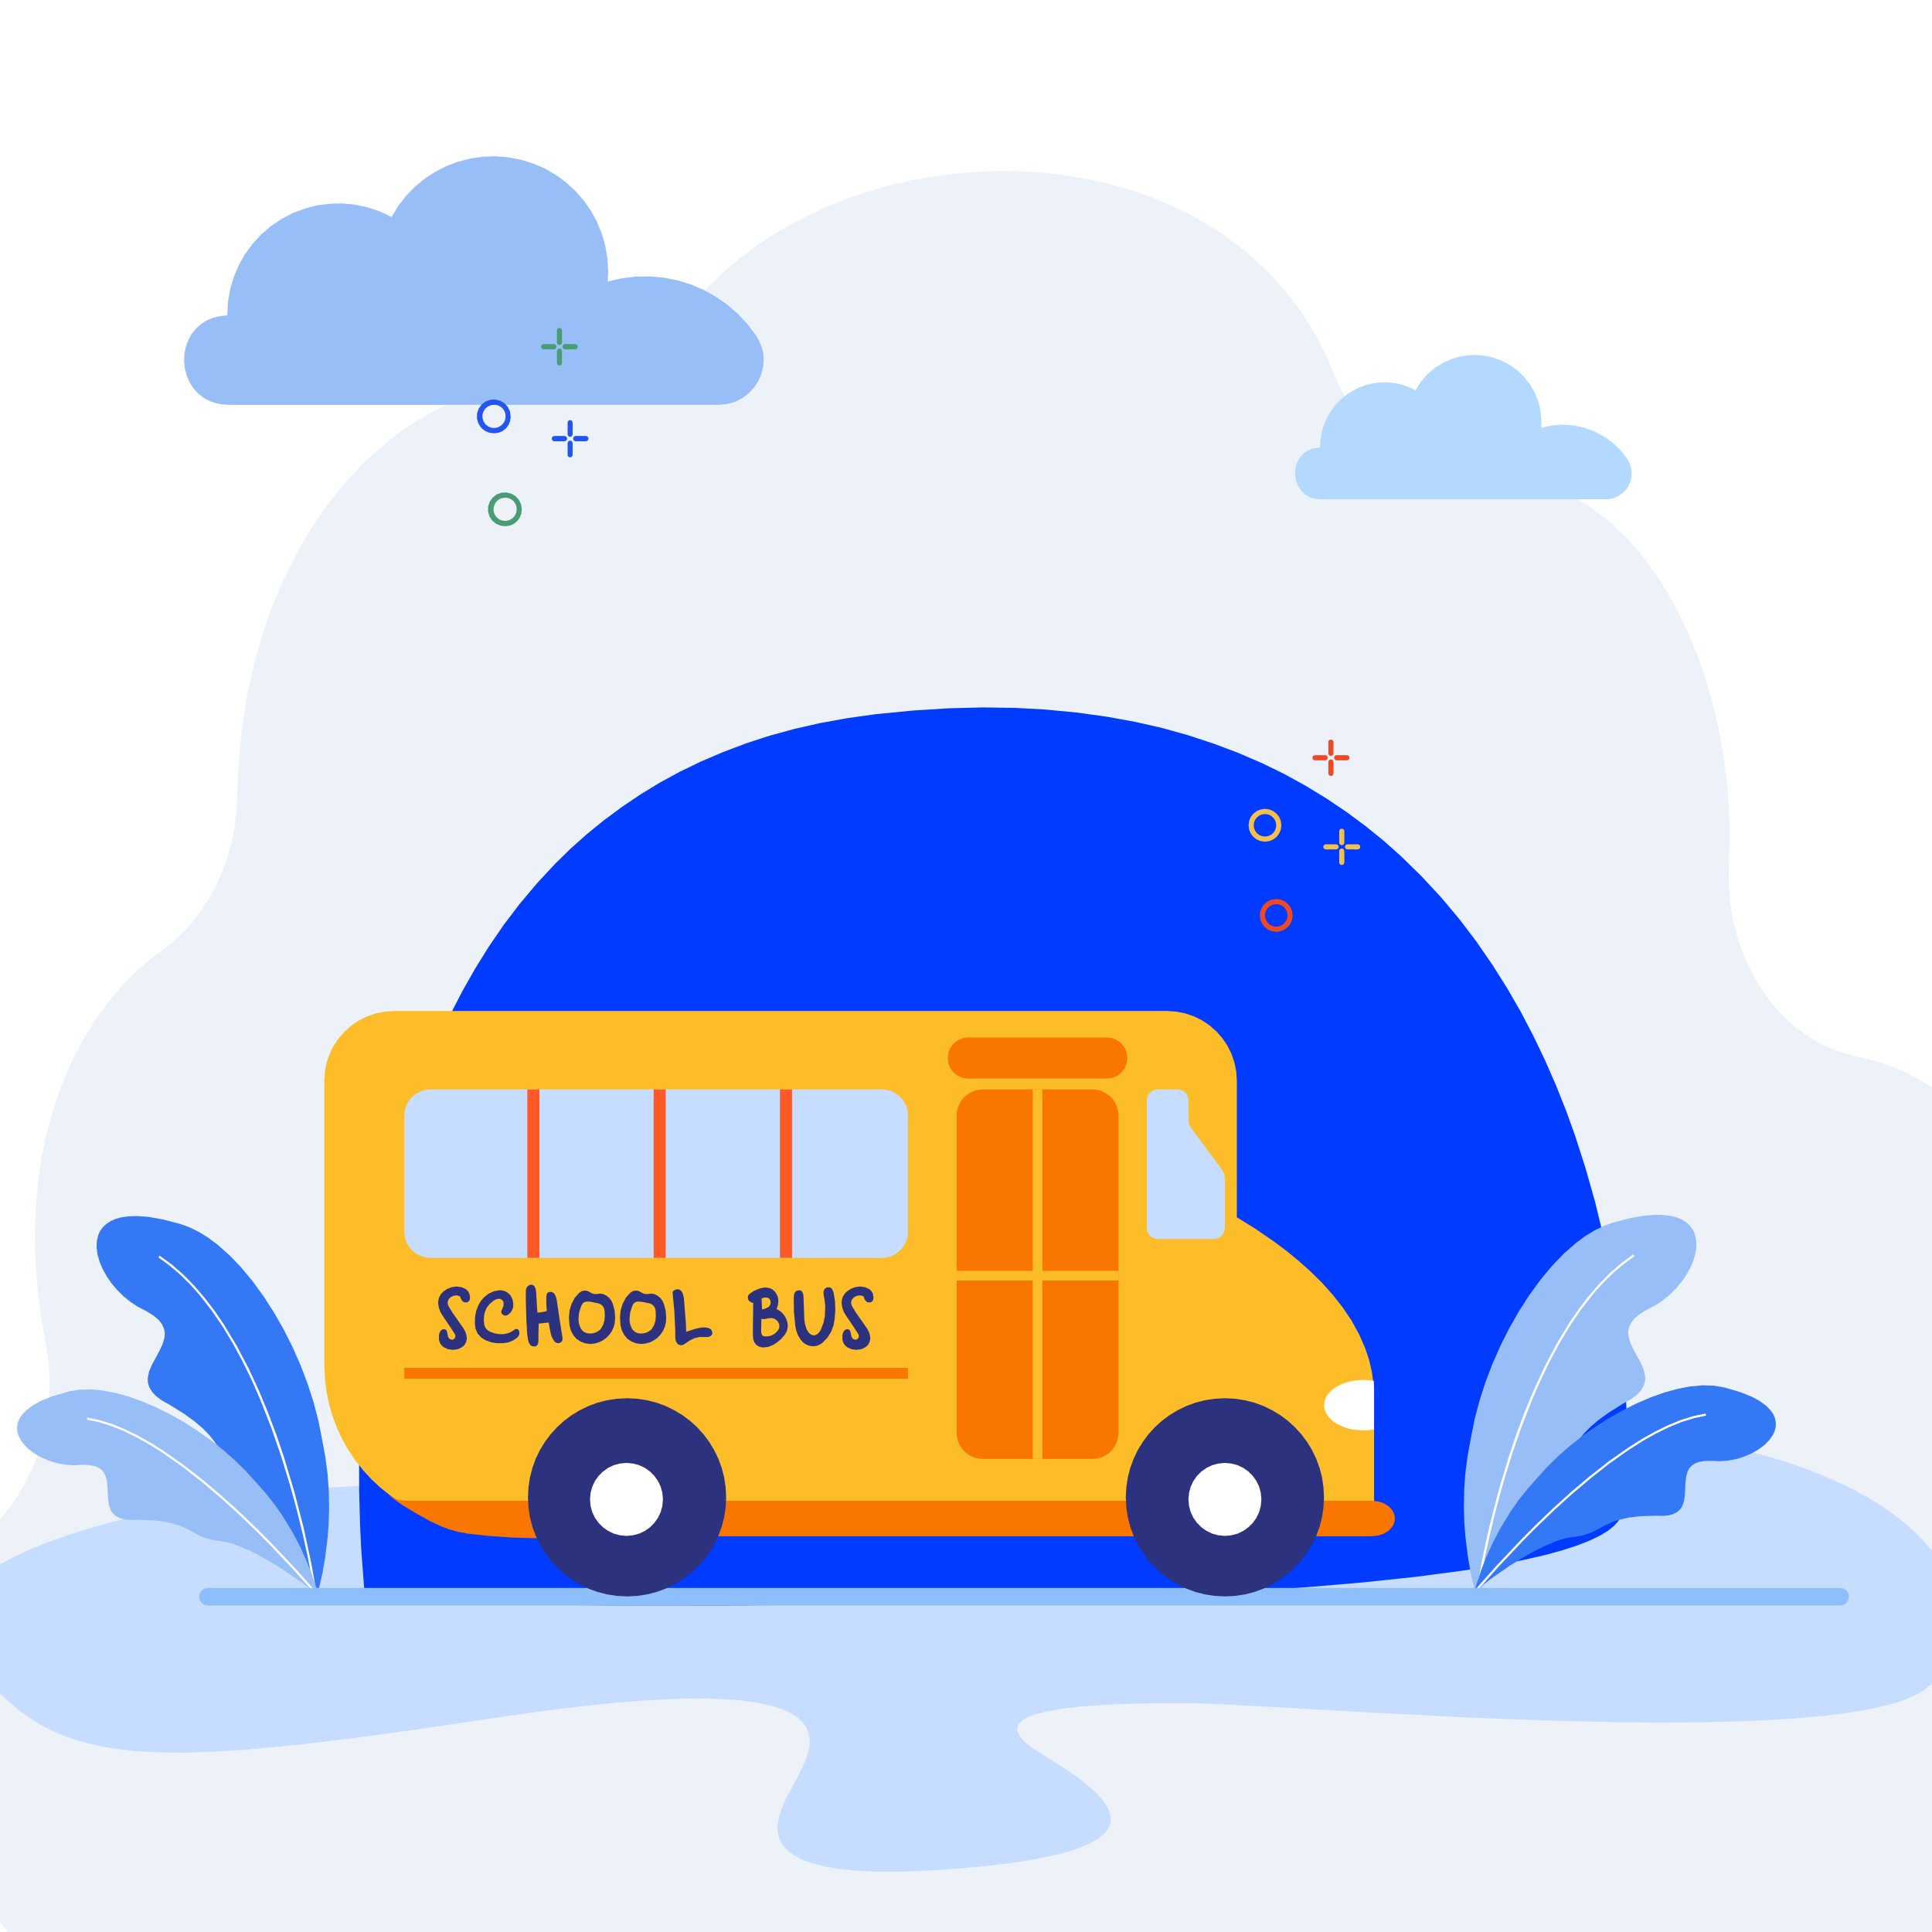 <?xml version="1.0" standalone="no"?><!DOCTYPE svg PUBLIC "-//W3C//DTD SVG 1.1//EN" "http://www.w3.org/Graphics/SVG/1.1/DTD/svg11.dtd"><svg height="800" node-id="1" sillyvg="true" template-height="800" template-width="800" version="1.1" viewBox="0 0 800 800" width="800" xmlns="http://www.w3.org/2000/svg" xmlns:xlink="http://www.w3.org/1999/xlink"><defs node-id="130"></defs><g node-id="132"><g node-id="133"><path d="M 0.00 0.00 L 800.00 0.00 L 800.00 800.00 L 0.00 800.00 Z" fill="#ffffff" fill-rule="nonzero" group-id="1,2" id="bg-white" node-id="9" stroke="none" target-height="800" target-width="800" target-x="0" target-y="0"></path><path d="M -0.00 795.76 L 3.63 800.37 L 800.00 800.37 L 800.00 450.20 L 795.22 447.25 L 790.29 444.64 L 785.19 442.35 L 779.95 440.41 L 774.60 438.82 L 769.13 437.57 L 764.31 436.36 L 759.68 434.77 L 755.22 432.81 L 750.92 430.46 L 746.83 427.78 L 742.94 424.78 L 739.25 421.47 L 735.75 417.82 L 731.52 412.59 L 727.73 406.91 L 724.36 400.74 L 721.55 394.29 L 719.26 387.49 L 717.50 380.31 L 716.58 374.85 L 716.01 369.26 L 715.78 363.52 L 715.92 357.63 L 716.23 346.26 L 715.94 334.90 L 715.05 323.53 L 713.56 312.22 L 711.53 301.16 L 708.94 290.33 L 705.77 279.65 L 702.12 269.47 L 697.99 259.75 L 694.49 252.60 L 690.75 245.85 L 686.79 239.50 L 682.60 233.51 L 678.03 227.73 L 673.27 222.47 L 668.32 217.68 L 663.17 213.36 L 657.68 209.43 L 652.01 206.07 L 646.16 203.27 L 640.10 201.01 L 635.14 199.63 L 630.04 198.65 L 624.80 198.09 L 619.39 197.93 L 613.79 198.20 L 608.89 198.41 L 604.10 198.16 L 599.40 197.48 L 594.76 196.36 L 590.25 194.83 L 585.86 192.92 L 581.61 190.61 L 577.46 187.90 L 573.56 184.88 L 569.85 181.52 L 566.31 177.81 L 562.96 173.72 L 559.93 169.43 L 557.15 164.85 L 554.62 159.96 L 552.34 154.72 L 549.21 147.46 L 545.77 140.60 L 542.03 134.13 L 538.00 128.03 L 533.66 122.29 L 527.73 115.42 L 521.43 109.10 L 514.76 103.28 L 507.69 97.96 L 500.28 93.13 L 492.59 88.77 L 484.62 84.90 L 476.34 81.49 L 467.89 78.58 L 459.27 76.13 L 450.48 74.15 L 441.49 72.62 L 432.45 71.56 L 423.37 70.95 L 414.24 70.79 L 405.04 71.09 L 395.87 71.82 L 386.80 73.00 L 377.80 74.60 L 368.88 76.64 L 360.06 79.12 L 351.47 82.01 L 343.09 85.31 L 334.91 89.02 L 326.92 93.18 L 319.29 97.72 L 311.99 102.65 L 305.01 107.97 L 298.36 113.73 L 292.16 119.85 L 286.41 126.35 L 281.07 133.24 L 277.76 137.49 L 274.26 141.34 L 270.57 144.79 L 266.69 147.89 L 262.54 150.67 L 258.28 153.04 L 253.90 155.01 L 249.40 156.60 L 244.76 157.78 L 240.08 158.54 L 235.34 158.88 L 230.52 158.80 L 223.93 158.62 L 217.39 158.92 L 210.90 159.68 L 204.43 160.92 L 197.97 162.64 L 191.68 164.78 L 185.48 167.34 L 179.36 170.35 L 173.31 173.81 L 167.31 177.74 L 161.63 181.96 L 156.10 186.58 L 150.69 191.62 L 145.42 197.10 L 140.27 203.04 L 134.37 210.71 L 128.79 218.98 L 123.53 227.90 L 118.60 237.49 L 115.11 245.23 L 111.90 253.34 L 108.98 261.83 L 106.35 270.71 L 104.01 280.01 L 102.12 289.20 L 100.59 298.74 L 99.43 308.63 L 98.64 318.89 L 98.25 329.55 L 97.90 336.26 L 97.09 342.75 L 95.82 349.04 L 94.11 355.15 L 91.94 361.15 L 89.39 366.82 L 86.46 372.19 L 83.14 377.28 L 79.42 382.10 L 75.38 386.50 L 71.03 390.50 L 66.35 394.12 L 61.65 397.65 L 56.94 401.73 L 52.21 406.39 L 47.46 411.68 L 43.13 417.13 L 38.94 423.13 L 34.90 429.72 L 31.01 436.94 L 27.61 444.23 L 24.51 452.08 L 21.72 460.52 L 19.26 469.60 L 17.35 478.62 L 15.89 488.23 L 14.92 498.45 L 14.46 509.34 L 14.50 517.83 L 14.95 526.70 L 15.80 535.98 L 17.10 545.69 L 18.86 555.86 L 19.91 562.66 L 20.45 569.38 L 20.49 576.03 L 20.02 582.63 L 19.06 589.21 L 17.65 595.57 L 15.79 601.75 L 13.48 607.74 L 10.70 613.56 L 7.54 619.05 L 3.97 624.22 L -0.01 629.09 L -0.00 795.76 Z" fill="#edf2f9" fill-rule="nonzero" group-id="1,2" id="Path_1114" node-id="10" stroke="none" target-height="729.576" target-width="800.004" target-x="-0.007" target-y="70.794"></path><path d="M 800.00 642.18 L 796.79 638.36 L 792.99 634.47 L 788.54 630.52 L 783.37 626.50 L 778.15 622.92 L 772.19 619.35 L 765.43 615.78 L 757.79 612.22 L 750.27 609.14 L 741.87 606.14 L 732.52 603.23 L 722.14 600.43 L 712.03 598.09 L 700.90 595.92 L 688.68 593.95 L 675.30 592.19 L 662.29 590.85 L 648.15 589.78 L 632.79 589.01 L 616.14 588.56 L 599.96 588.49 L 582.51 588.79 L 563.73 589.49 L 543.55 590.62 L 395.29 600.23 L 276.01 607.68 L 188.00 612.98 L 133.52 616.15 L 114.85 617.21 L 110.42 617.77 L 98.51 619.50 L 81.22 622.45 L 71.37 624.38 L 60.64 626.70 L 49.79 629.32 L 38.85 632.30 L 28.07 635.65 L 17.94 639.31 L 11.35 642.05 L 5.38 644.88 L -0.00 647.81 L -0.00 701.24 L 4.06 705.06 L 8.27 708.52 L 12.64 711.63 L 17.18 714.39 L 21.88 716.80 L 26.95 718.94 L 32.43 720.80 L 38.33 722.37 L 44.18 723.56 L 50.64 724.51 L 57.77 725.21 L 65.62 725.62 L 75.91 725.72 L 87.72 725.39 L 101.19 724.55 L 122.03 722.62 L 147.20 719.61 L 173.95 715.93 L 205.82 711.21 L 224.68 708.51 L 240.92 706.50 L 254.80 705.08 L 268.70 704.00 L 280.34 703.44 L 289.96 703.30 L 299.61 703.57 L 307.34 704.16 L 313.44 705.02 L 319.49 706.33 L 324.05 707.79 L 327.39 709.33 L 330.46 711.35 L 332.57 713.36 L 333.94 715.38 L 334.84 717.66 L 335.27 719.95 L 335.24 722.29 L 334.59 725.78 L 333.43 729.17 L 330.65 735.15 L 327.44 741.12 L 325.65 744.50 L 324.00 748.10 L 322.71 751.80 L 322.01 755.44 L 321.95 757.86 L 322.33 760.18 L 323.15 762.46 L 324.42 764.50 L 326.35 766.51 L 329.10 768.50 L 332.13 770.05 L 336.20 771.53 L 341.54 772.89 L 346.95 773.81 L 353.74 774.52 L 362.14 774.96 L 370.54 775.03 L 380.61 774.75 L 392.59 774.06 L 406.25 772.88 L 417.48 771.58 L 426.57 770.21 L 435.62 768.43 L 442.56 766.63 L 447.75 764.86 L 451.66 763.13 L 454.56 761.46 L 456.66 759.86 L 458.10 758.32 L 459.24 756.47 L 459.85 754.65 L 459.98 752.81 L 459.63 750.89 L 458.60 748.42 L 456.89 745.76 L 454.35 742.86 L 451.53 740.22 L 448.18 737.46 L 444.24 734.56 L 438.08 730.45 L 431.30 726.28 L 426.84 723.34 L 424.01 720.99 L 422.38 719.11 L 421.50 717.48 L 421.19 716.11 L 421.33 714.90 L 421.92 713.77 L 423.21 712.48 L 425.26 711.21 L 428.33 709.98 L 433.33 708.65 L 439.98 707.50 L 447.09 706.68 L 455.26 706.06 L 463.69 705.64 L 472.58 705.38 L 490.33 705.22 L 497.17 705.35 L 507.86 705.80 L 534.52 707.25 L 567.99 709.15 L 605.95 711.07 L 625.81 711.90 L 646.06 712.58 L 666.29 713.06 L 686.01 713.26 L 705.43 713.15 L 723.47 712.68 L 740.92 711.76 L 756.13 710.41 L 766.02 709.14 L 774.48 707.66 L 781.64 706.02 L 787.12 704.40 L 791.52 702.68 L 795.00 700.91 L 797.71 699.10 L 800.00 697.11 L 800.00 642.18 Z" fill="#c6ddff" fill-rule="nonzero" group-id="1,2" id="Path_1115" node-id="11" stroke="none" target-height="186.546" target-width="800" target-x="-0.002" target-y="588.489"></path></g><path d="M 151.42 663.50 L 150.81 657.79 L 149.60 641.85 L 149.08 631.05 L 148.72 617.43 L 148.69 602.97 L 149.10 586.32 L 149.65 574.99 L 150.50 562.98 L 151.68 550.26 L 153.15 537.59 L 155.05 524.52 L 157.37 511.02 L 160.10 497.61 L 163.34 484.07 L 167.11 470.38 L 171.40 456.84 L 176.30 443.41 L 181.83 430.08 L 186.38 420.27 L 191.33 410.64 L 196.69 401.19 L 202.45 391.91 L 208.62 382.92 L 215.24 374.21 L 222.34 365.78 L 229.92 357.63 L 236.25 351.43 L 242.93 345.47 L 249.96 339.74 L 257.37 334.25 L 265.15 328.99 L 273.06 324.16 L 281.39 319.62 L 290.15 315.37 L 299.38 311.42 L 309.08 307.76 L 318.71 304.63 L 328.85 301.85 L 339.54 299.43 L 350.79 297.38 L 362.63 295.72 L 378.13 294.21 L 392.87 293.29 L 406.87 292.93 L 420.18 293.11 L 432.83 293.80 L 445.86 295.05 L 458.25 296.76 L 470.03 298.90 L 481.23 301.45 L 491.88 304.42 L 502.64 307.95 L 512.88 311.82 L 522.62 316.02 L 531.89 320.55 L 540.70 325.41 L 549.42 330.74 L 557.71 336.33 L 565.60 342.18 L 573.10 348.27 L 580.22 354.62 L 588.80 363.03 L 596.84 371.71 L 604.36 380.67 L 611.36 389.91 L 617.97 399.50 L 624.11 409.23 L 629.79 419.10 L 635.03 429.13 L 639.92 439.38 L 644.40 449.63 L 648.47 459.87 L 652.16 470.11 L 656.61 483.96 L 660.44 497.49 L 663.66 510.72 L 666.44 524.06 L 668.70 536.74 L 670.45 548.78 L 671.86 560.91 L 672.85 572.02 L 673.45 582.17 L 673.82 596.93 L 673.59 608.72 L 673.10 616.29 L 672.48 622.03 L 671.78 626.27 L 671.13 628.14 L 669.98 630.02 L 668.23 631.93 L 665.74 633.90 L 662.36 635.94 L 658.28 637.90 L 653.26 639.88 L 647.16 641.88 L 639.83 643.88 L 630.27 646.07 L 619.18 648.21 L 606.40 650.27 L 586.75 652.87 L 564.28 655.25 L 540.98 657.24 L 515.67 658.99 L 489.83 660.44 L 462.80 661.66 L 435.52 662.63 L 407.88 663.40 L 380.25 663.98 L 353.10 664.39 L 300.68 664.79 L 252.84 664.75 L 211.78 664.45 L 179.72 664.03 L 158.86 663.66 L 151.42 663.50 Z" fill="#013bff" fill-rule="nonzero" group-id="1" id="Path_1116" node-id="12" stroke="none" target-height="371.859" target-width="525.131" target-x="148.692" target-y="292.933"></path><path d="M 130.64 664.41 L 130.58 664.20 L 131.27 661.23 L 133.50 651.54 L 134.65 644.93 L 135.67 636.58 L 136.10 630.81 L 136.27 624.49 L 136.15 617.56 L 135.68 610.68 L 134.74 603.40 L 133.31 595.71 L 131.83 588.24 L 129.84 580.62 L 127.33 572.84 L 124.41 565.20 L 121.11 557.73 L 117.43 550.43 L 113.37 543.32 L 109.11 536.71 L 104.64 530.57 L 99.79 524.72 L 94.91 519.66 L 90.01 515.33 L 86.03 512.37 L 82.14 509.99 L 78.33 508.15 L 74.58 506.80 L 67.40 504.93 L 61.57 503.90 L 56.89 503.54 L 53.26 503.65 L 50.28 504.06 L 47.85 504.72 L 45.88 505.59 L 44.01 506.81 L 42.56 508.18 L 41.45 509.72 L 40.67 511.43 L 40.09 513.91 L 39.99 516.61 L 40.41 519.58 L 41.25 522.49 L 42.50 525.47 L 44.21 528.54 L 46.22 531.43 L 48.54 534.18 L 51.21 536.81 L 54.12 539.16 L 57.22 541.18 L 60.54 542.88 L 63.70 544.86 L 65.78 546.65 L 67.05 548.29 L 67.90 550.17 L 68.24 552.00 L 68.11 553.82 L 67.33 556.57 L 65.99 559.43 L 62.93 565.08 L 61.73 567.94 L 61.17 570.72 L 61.24 572.54 L 61.81 574.40 L 62.96 576.34 L 64.52 578.01 L 66.96 579.85 L 70.56 581.88 L 76.31 585.47 L 80.45 588.48 L 84.02 591.52 L 86.53 594.09 L 88.64 596.70 L 90.21 599.02 L 92.91 603.54 L 94.31 605.70 L 96.05 607.95 L 98.12 610.11 L 101.04 612.55 L 103.36 614.35 L 105.80 616.72 L 108.39 619.75 L 111.96 624.64 L 115.53 630.28 L 118.85 636.17 L 121.88 642.08 L 124.66 647.95 L 126.90 653.08 L 128.83 657.89 L 130.01 661.21 L 130.73 663.97 L 130.64 664.41 Z" fill="#3478f6" fill-rule="nonzero" group-id="1,3,6,16" id="Path_1117" node-id="16" stroke="none" target-height="160.869" target-width="96.276" target-x="39.992" target-y="503.543"></path><path d="M 130.62 662.08 L 129.80 657.04 L 127.31 644.13 L 125.45 635.69 L 122.95 625.48 L 120.05 614.86 L 116.49 603.23 L 112.44 591.49 L 107.74 579.49 L 104.27 571.59 L 100.52 563.89 L 96.48 556.40 L 92.09 549.13 L 87.43 542.37 L 82.51 536.09 L 78.50 531.61 L 74.36 527.56 L 70.06 523.92 L 65.60 520.67 L 66.11 519.93 L 71.12 523.61 L 75.92 527.79 L 80.52 532.48 L 84.81 537.49 L 88.89 542.83 L 92.77 548.53 L 98.11 557.42 L 102.96 566.66 L 107.34 576.11 L 111.20 585.45 L 114.67 594.77 L 117.61 603.47 L 121.92 617.90 L 125.68 632.45 L 128.87 647.14 L 131.52 661.96 L 130.62 662.08 Z" fill="#ffffff" fill-rule="nonzero" group-id="1,3,6,17" id="Path_1118" node-id="18" stroke="none" target-height="142.15" target-width="65.915" target-x="65.605" target-y="519.933"></path><path d="M 132.45 661.74 L 132.31 661.62 L 131.56 659.30 L 129.07 651.76 L 127.11 646.76 L 124.35 640.61 L 121.05 634.32 L 116.79 627.37 L 113.61 622.83 L 109.95 618.22 L 105.77 613.52 L 101.66 608.98 L 97.13 604.55 L 92.18 600.22 L 87.00 596.16 L 81.64 592.36 L 76.09 588.83 L 70.36 585.59 L 64.69 582.77 L 59.07 580.35 L 53.31 578.29 L 47.87 576.79 L 42.71 575.79 L 37.49 575.30 L 32.81 575.44 L 28.58 576.15 L 21.93 578.08 L 17.03 580.03 L 13.53 581.97 L 11.05 583.83 L 9.30 585.59 L 8.12 587.28 L 7.43 588.92 L 7.10 590.73 L 7.14 592.47 L 7.55 594.20 L 8.36 595.94 L 9.85 598.04 L 11.83 600.04 L 14.37 601.93 L 17.14 603.51 L 20.18 604.81 L 23.53 605.84 L 26.97 606.50 L 30.42 606.74 L 33.91 606.57 L 36.90 606.66 L 39.07 607.05 L 40.62 607.67 L 41.99 608.61 L 42.98 609.73 L 43.65 611.03 L 44.25 613.24 L 44.52 615.73 L 44.76 620.84 L 45.13 623.29 L 45.89 625.43 L 46.70 626.65 L 47.86 627.69 L 49.45 628.56 L 51.21 629.08 L 53.66 629.36 L 56.97 629.30 L 63.42 629.53 L 68.00 630.07 L 72.06 630.97 L 74.99 631.97 L 77.62 633.18 L 79.83 634.37 L 82.01 635.54 L 84.41 636.61 L 87.05 637.45 L 90.61 638.07 L 92.95 638.38 L 95.61 639.02 L 98.64 640.05 L 103.12 641.97 L 107.91 644.41 L 112.63 647.11 L 117.17 649.94 L 125.18 655.47 L 130.68 659.80 L 132.33 661.40 L 132.45 661.74 Z" fill="#98bef7" fill-rule="nonzero" group-id="1,3,7,18" id="Path_1119" node-id="21" stroke="none" target-height="86.441" target-width="125.348" target-x="7.098" target-y="575.3"></path><path d="M 132.10 662.02 L 129.43 658.88 L 122.43 650.97 L 111.91 639.80 L 105.70 633.56 L 98.72 626.87 L 91.42 620.26 L 83.70 613.71 L 75.73 607.49 L 67.69 601.82 L 62.17 598.33 L 56.79 595.30 L 51.52 592.70 L 46.09 590.48 L 40.94 588.88 L 36.03 587.87 L 36.16 586.99 L 41.12 588.01 L 46.31 589.62 L 51.78 591.85 L 57.08 594.46 L 62.51 597.50 L 68.06 601.01 L 76.15 606.70 L 84.17 612.96 L 91.93 619.53 L 99.27 626.17 L 106.29 632.89 L 112.52 639.15 L 123.09 650.36 L 130.13 658.31 L 132.80 661.46 L 132.10 662.02 Z" fill="#ffffff" fill-rule="nonzero" group-id="1,3,7,19" id="Path_1120" node-id="23" stroke="none" target-height="75.033" target-width="96.767" target-x="36.032" target-y="586.988"></path><path d="M 611.79 663.88 L 611.85 663.67 L 611.15 660.70 L 608.93 651.01 L 607.78 644.40 L 606.76 636.05 L 606.33 630.29 L 606.16 623.96 L 606.28 617.03 L 606.75 610.15 L 607.69 602.87 L 609.12 595.18 L 610.60 587.71 L 612.59 580.09 L 615.10 572.31 L 618.02 564.67 L 621.32 557.20 L 625.00 549.90 L 629.05 542.80 L 633.32 536.18 L 637.79 530.04 L 642.64 524.19 L 647.52 519.13 L 652.42 514.80 L 656.40 511.84 L 660.29 509.46 L 664.09 507.62 L 667.85 506.27 L 675.03 504.40 L 680.86 503.37 L 685.54 503.01 L 689.17 503.12 L 692.15 503.53 L 694.58 504.19 L 696.55 505.06 L 698.41 506.28 L 699.87 507.65 L 700.97 509.19 L 701.75 510.90 L 702.33 513.38 L 702.44 516.08 L 702.02 519.05 L 701.18 521.96 L 699.93 524.94 L 698.22 528.01 L 696.21 530.90 L 693.88 533.65 L 691.22 536.28 L 688.31 538.63 L 685.21 540.65 L 681.88 542.35 L 678.73 544.33 L 676.65 546.12 L 675.38 547.77 L 674.53 549.64 L 674.19 551.47 L 674.31 553.29 L 675.10 556.04 L 676.44 558.90 L 679.50 564.55 L 680.70 567.42 L 681.26 570.20 L 681.19 572.02 L 680.62 573.87 L 679.46 575.81 L 677.91 577.48 L 675.47 579.32 L 671.87 581.35 L 666.12 584.95 L 661.98 587.95 L 658.41 590.99 L 655.90 593.56 L 653.79 596.17 L 652.22 598.49 L 649.52 603.01 L 648.12 605.17 L 646.38 607.42 L 644.31 609.58 L 641.38 612.02 L 639.07 613.82 L 636.62 616.19 L 634.04 619.22 L 630.47 624.11 L 626.90 629.75 L 623.58 635.64 L 620.54 641.55 L 617.77 647.42 L 615.53 652.55 L 613.60 657.36 L 612.42 660.69 L 611.69 663.44 L 611.79 663.88 Z" fill="#98bef7" fill-rule="nonzero" group-id="1,3,8,20" id="Path_1121" node-id="26" stroke="none" target-height="160.869" target-width="96.276" target-x="606.16" target-y="503.014"></path><path d="M 611.80 661.55 L 612.63 656.51 L 615.11 643.60 L 616.98 635.16 L 619.48 624.95 L 622.38 614.33 L 625.93 602.70 L 629.98 590.95 L 634.69 578.96 L 638.16 571.06 L 641.91 563.36 L 645.94 555.87 L 650.34 548.60 L 655.00 541.84 L 659.92 535.56 L 663.92 531.08 L 668.07 527.03 L 672.37 523.39 L 676.82 520.14 L 676.32 519.40 L 671.31 523.08 L 666.51 527.26 L 661.91 531.95 L 657.62 536.96 L 653.54 542.30 L 649.66 548.00 L 644.32 556.89 L 639.47 566.13 L 635.09 575.58 L 631.22 584.92 L 627.75 594.24 L 624.82 602.94 L 620.51 617.37 L 616.75 631.92 L 613.55 646.60 L 610.91 661.43 L 611.80 661.55 Z" fill="#ffffff" fill-rule="nonzero" group-id="1,3,8,21" id="Path_1122" node-id="28" stroke="none" target-height="142.151" target-width="65.915" target-x="610.908" target-y="519.402"></path><path d="M 609.98 660.07 L 610.11 659.95 L 610.87 657.63 L 613.36 650.09 L 615.31 645.08 L 618.08 638.94 L 621.37 632.65 L 625.64 625.70 L 628.82 621.16 L 632.48 616.55 L 636.66 611.85 L 640.77 607.31 L 645.29 602.88 L 650.25 598.55 L 655.42 594.49 L 660.79 590.69 L 666.34 587.16 L 672.07 583.92 L 677.74 581.10 L 683.36 578.68 L 689.12 576.62 L 694.56 575.12 L 699.72 574.12 L 704.94 573.63 L 709.62 573.77 L 713.85 574.48 L 720.49 576.41 L 725.39 578.36 L 728.90 580.30 L 731.38 582.15 L 733.13 583.92 L 734.30 585.61 L 734.99 587.25 L 735.33 589.06 L 735.29 590.80 L 734.88 592.53 L 734.07 594.27 L 732.58 596.37 L 730.60 598.37 L 728.06 600.26 L 725.29 601.83 L 722.24 603.14 L 718.89 604.17 L 715.46 604.82 L 712.00 605.07 L 708.51 604.90 L 705.53 604.99 L 703.36 605.38 L 701.81 606.00 L 700.44 606.94 L 699.45 608.06 L 698.78 609.36 L 698.18 611.57 L 697.91 614.06 L 697.67 619.17 L 697.30 621.62 L 696.53 623.76 L 695.73 624.98 L 694.57 626.02 L 692.97 626.89 L 691.21 627.41 L 688.77 627.69 L 685.46 627.63 L 679.01 627.85 L 674.43 628.40 L 670.37 629.30 L 667.43 630.30 L 664.80 631.51 L 662.60 632.70 L 660.42 633.87 L 658.02 634.94 L 655.38 635.78 L 651.82 636.40 L 649.48 636.70 L 646.82 637.35 L 643.78 638.38 L 639.31 640.30 L 634.52 642.73 L 629.80 645.44 L 625.26 648.27 L 617.25 653.80 L 611.74 658.13 L 610.10 659.73 L 609.98 660.07 Z" fill="#3478f6" fill-rule="nonzero" group-id="1,3,9,22" id="Path_1123" node-id="31" stroke="none" target-height="86.441" target-width="125.348" target-x="609.982" target-y="573.629"></path><path d="M 610.33 660.35 L 612.99 657.21 L 620.00 649.30 L 630.52 638.12 L 636.73 631.89 L 643.71 625.20 L 651.01 618.59 L 658.73 612.04 L 666.70 605.81 L 674.74 600.15 L 680.26 596.66 L 685.64 593.63 L 690.91 591.03 L 696.33 588.81 L 701.49 587.21 L 706.40 586.20 L 706.26 585.32 L 701.31 586.34 L 696.12 587.94 L 690.65 590.18 L 685.35 592.79 L 679.92 595.83 L 674.37 599.34 L 666.28 605.03 L 658.26 611.29 L 650.50 617.86 L 643.16 624.50 L 636.14 631.22 L 629.91 637.48 L 619.34 648.69 L 612.30 656.64 L 609.63 659.79 L 610.33 660.35 Z" fill="#ffffff" fill-rule="nonzero" group-id="1,3,9,23" id="Path_1124" node-id="33" stroke="none" target-height="75.034" target-width="96.767" target-x="609.63" target-y="585.316"></path><path d="M 528.47 385.84 L 526.62 385.58 L 525.04 384.92 L 523.66 383.85 L 522.59 382.47 L 521.93 380.89 L 521.67 379.04 L 521.93 377.20 L 522.59 375.61 L 523.66 374.23 L 525.04 373.17 L 526.62 372.50 L 528.47 372.24 L 530.31 372.50 L 531.89 373.17 L 533.27 374.23 L 534.34 375.61 L 535.00 377.20 L 535.26 379.04 L 535.00 380.89 L 534.34 382.47 L 533.27 383.85 L 531.89 384.92 L 530.31 385.58 L 528.47 385.84 L 528.47 385.84 Z M 528.47 374.38 L 527.09 374.59 L 525.87 375.17 L 524.87 376.07 L 524.16 377.26 L 523.82 378.61 L 523.89 379.96 L 524.34 381.23 L 525.17 382.34 L 526.28 383.17 L 527.55 383.62 L 528.90 383.69 L 530.25 383.36 L 531.44 382.64 L 532.34 381.64 L 532.92 380.42 L 533.13 379.05 L 532.95 377.78 L 532.50 376.70 L 531.76 375.75 L 530.82 375.02 L 529.73 374.56 L 528.47 374.38 L 528.47 374.38 Z" fill="#ef4923" fill-rule="nonzero" group-id="1,4,10,24" id="Path_1125" node-id="37" stroke="none" target-height="13.6" target-width="13.6" target-x="521.665" target-y="372.243"></path><path d="M 523.80 348.53 L 521.95 348.27 L 520.37 347.61 L 518.99 346.54 L 517.92 345.16 L 517.26 343.58 L 517.00 341.73 L 517.26 339.88 L 517.92 338.30 L 518.99 336.92 L 520.37 335.85 L 521.95 335.19 L 523.80 334.93 L 525.64 335.19 L 527.23 335.85 L 528.61 336.92 L 529.67 338.30 L 530.34 339.88 L 530.60 341.73 L 530.33 343.58 L 529.67 345.16 L 528.60 346.54 L 527.23 347.61 L 525.64 348.27 L 523.80 348.53 L 523.80 348.53 Z M 523.80 337.07 L 522.53 337.25 L 521.44 337.70 L 520.50 338.44 L 519.76 339.38 L 519.31 340.47 L 519.13 341.73 L 519.31 343.00 L 519.76 344.09 L 520.50 345.03 L 521.44 345.77 L 522.53 346.22 L 523.80 346.40 L 525.06 346.22 L 526.15 345.77 L 527.10 345.03 L 527.83 344.09 L 528.28 343.00 L 528.46 341.73 L 528.28 340.47 L 527.83 339.38 L 527.09 338.44 L 526.15 337.70 L 525.06 337.25 L 523.80 337.07 Z" fill="#f3c04c" fill-rule="nonzero" group-id="1,4,10,25" id="Path_1126" node-id="39" stroke="none" target-height="13.6" target-width="13.6" target-x="516.997" target-y="334.931"></path><path d="M 555.60 349.97 L 555.18 349.88 L 554.85 349.65 L 554.62 349.32 L 554.54 348.90 L 554.54 344.20 L 554.62 343.78 L 554.85 343.45 L 555.18 343.22 L 555.60 343.13 L 556.02 343.22 L 556.36 343.45 L 556.58 343.78 L 556.67 344.20 L 556.67 348.90 L 556.58 349.32 L 556.36 349.65 L 556.02 349.88 L 555.60 349.97 Z" fill="#f3c04c" fill-rule="nonzero" group-id="1,4,10,26,32,39" id="Path_1127" node-id="43" stroke="none" target-height="6.832" target-width="2.132" target-x="554.536" target-y="343.135"></path><path d="M 555.60 358.20 L 555.18 358.11 L 554.85 357.88 L 554.62 357.55 L 554.54 357.13 L 554.54 352.43 L 554.62 352.01 L 554.85 351.68 L 555.18 351.45 L 555.60 351.36 L 556.02 351.45 L 556.36 351.68 L 556.58 352.01 L 556.67 352.43 L 556.67 357.13 L 556.36 357.88 L 555.60 358.20 Z" fill="#f3c04c" fill-rule="nonzero" group-id="1,4,10,26,32,40" id="Path_1128" node-id="45" stroke="none" target-height="6.833" target-width="2.132" target-x="554.536" target-y="351.363"></path><path d="M 562.20 351.73 L 557.98 351.73 L 557.56 351.64 L 557.22 351.42 L 557.00 351.08 L 556.91 350.66 L 557.00 350.25 L 557.22 349.91 L 557.56 349.68 L 557.98 349.60 L 562.20 349.60 L 562.62 349.68 L 562.96 349.91 L 563.18 350.25 L 563.27 350.66 L 563.18 351.08 L 562.96 351.42 L 562.62 351.64 L 562.20 351.73 L 562.20 351.73 Z" fill="#f3c04c" fill-rule="nonzero" group-id="1,4,10,26,33,41,53" id="Path_1129" node-id="49" stroke="none" target-height="2.132" target-width="6.356" target-x="556.912" target-y="349.598"></path><path d="M 553.23 351.73 L 549.00 351.73 L 548.58 351.64 L 548.25 351.42 L 548.02 351.08 L 547.94 350.66 L 548.02 350.25 L 548.25 349.91 L 548.58 349.68 L 549.00 349.60 L 553.23 349.60 L 553.64 349.68 L 553.98 349.91 L 554.21 350.25 L 554.29 350.66 L 554.21 351.08 L 553.98 351.42 L 553.64 351.64 L 553.23 351.73 L 553.23 351.73 Z" fill="#f3c04c" fill-rule="nonzero" group-id="1,4,10,26,33,42" id="Path_1130" node-id="51" stroke="none" target-height="2.132" target-width="6.356" target-x="547.936" target-y="349.598"></path><path d="M 551.11 313.07 L 550.36 312.76 L 550.05 312.00 L 550.05 307.30 L 550.13 306.88 L 550.36 306.55 L 550.70 306.32 L 551.11 306.24 L 551.53 306.32 L 551.87 306.55 L 552.10 306.88 L 552.18 307.30 L 552.18 312.00 L 551.87 312.76 L 551.11 313.07 Z" fill="#ef4923" fill-rule="nonzero" group-id="1,4,10,27,34,43,54,59" id="Path_1131" node-id="57" stroke="none" target-height="6.833" target-width="2.132" target-x="550.048" target-y="306.237"></path><path d="M 551.11 321.30 L 550.70 321.21 L 550.36 320.99 L 550.13 320.65 L 550.05 320.23 L 550.05 315.53 L 550.13 315.11 L 550.36 314.78 L 550.70 314.55 L 551.11 314.47 L 551.53 314.55 L 551.87 314.78 L 552.10 315.11 L 552.18 315.53 L 552.18 320.23 L 552.10 320.65 L 551.87 320.99 L 551.53 321.21 L 551.11 321.30 L 551.11 321.30 Z" fill="#ef4923" fill-rule="nonzero" group-id="1,4,10,27,34,43,55,60" id="Path_1132" node-id="60" stroke="none" target-height="6.833" target-width="2.132" target-x="550.048" target-y="314.466"></path><path d="M 557.71 314.83 L 553.49 314.83 L 553.07 314.75 L 552.74 314.52 L 552.51 314.18 L 552.42 313.77 L 552.51 313.35 L 552.74 313.01 L 553.07 312.79 L 553.49 312.70 L 557.71 312.70 L 558.13 312.79 L 558.47 313.01 L 558.70 313.35 L 558.78 313.77 L 558.70 314.18 L 558.47 314.52 L 558.13 314.75 L 557.71 314.83 Z" fill="#ef4923" fill-rule="nonzero" group-id="1,4,10,27,34,44,56,61" id="Path_1133" node-id="64" stroke="none" target-height="2.133" target-width="6.357" target-x="552.423" target-y="312.7"></path><path d="M 548.74 314.83 L 544.51 314.83 L 544.09 314.75 L 543.76 314.52 L 543.53 314.18 L 543.45 313.77 L 543.53 313.35 L 543.76 313.01 L 544.09 312.79 L 544.51 312.70 L 548.74 312.70 L 549.16 312.79 L 549.49 313.01 L 549.72 313.35 L 549.80 313.77 L 549.72 314.18 L 549.49 314.52 L 549.16 314.75 L 548.74 314.83 L 548.74 314.83 Z" fill="#ef4923" fill-rule="nonzero" group-id="1,4,10,27,34,44,57,62" id="Path_1134" node-id="67" stroke="none" target-height="2.133" target-width="6.358" target-x="543.447" target-y="312.7"></path><path d="M 94.76 167.63 L 91.77 167.42 L 89.14 166.89 L 86.80 166.08 L 84.74 164.99 L 82.22 163.10 L 80.17 160.90 L 78.54 158.37 L 77.34 155.60 L 76.58 152.72 L 76.25 149.69 L 76.36 146.66 L 76.92 143.73 L 77.92 140.89 L 79.37 138.26 L 81.26 135.94 L 83.63 133.89 L 85.62 132.67 L 87.89 131.72 L 90.48 131.02 L 93.45 130.62 L 94.13 130.58 L 94.12 130.14 L 94.44 124.75 L 95.35 119.55 L 96.86 114.52 L 98.92 109.70 L 101.50 105.18 L 104.60 100.94 L 108.16 97.09 L 112.16 93.65 L 116.64 90.63 L 121.44 88.15 L 126.37 86.29 L 131.47 85.02 L 136.67 84.34 L 141.87 84.25 L 147.10 84.75 L 152.23 85.85 L 157.22 87.54 L 162.11 89.85 L 164.96 85.20 L 168.21 81.02 L 171.87 77.27 L 175.92 73.95 L 180.24 71.12 L 184.86 68.77 L 189.70 66.94 L 194.70 65.64 L 199.88 64.89 L 205.12 64.70 L 210.40 65.12 L 215.76 66.14 L 220.97 67.77 L 225.82 69.90 L 230.34 72.54 L 234.55 75.65 L 238.35 79.16 L 241.75 83.06 L 244.71 87.31 L 247.18 91.85 L 249.18 96.69 L 250.63 101.72 L 251.52 106.94 L 251.83 112.39 L 251.64 116.58 L 257.51 115.23 L 263.33 114.53 L 269.14 114.45 L 274.92 114.98 L 280.54 116.09 L 286.03 117.77 L 291.32 120.02 L 296.34 122.79 L 301.10 126.11 L 305.49 129.90 L 309.49 134.19 L 313.12 139.00 L 314.48 141.41 L 315.43 143.80 L 316.01 146.20 L 316.22 148.62 L 316.00 151.87 L 315.24 154.95 L 313.94 157.89 L 312.17 160.58 L 309.99 162.89 L 307.37 164.87 L 304.45 166.35 L 301.22 167.27 L 297.59 167.63 L 94.76 167.63 Z" fill="#98bef7" fill-rule="nonzero" group-id="1,4" id="Path_1135" node-id="68" stroke="none" target-height="102.925" target-width="239.971" target-x="76.248" target-y="64.704"></path><path d="M 547.00 206.76 L 544.30 206.47 L 542.09 205.74 L 540.28 204.61 L 538.74 203.11 L 537.58 201.40 L 536.77 199.45 L 536.32 197.37 L 536.25 195.30 L 536.55 193.21 L 537.22 191.21 L 538.25 189.43 L 539.68 187.83 L 541.41 186.59 L 543.56 185.73 L 546.24 185.26 L 546.63 185.23 L 546.63 184.98 L 546.82 181.84 L 547.35 178.82 L 548.22 175.90 L 549.42 173.10 L 550.92 170.47 L 552.72 168.01 L 554.79 165.77 L 557.12 163.77 L 559.72 162.02 L 562.51 160.58 L 565.38 159.50 L 568.34 158.76 L 571.36 158.36 L 574.38 158.31 L 577.42 158.60 L 580.40 159.24 L 583.30 160.22 L 586.14 161.56 L 588.42 158.00 L 591.09 154.94 L 594.16 152.32 L 597.58 150.18 L 601.21 148.57 L 605.10 147.49 L 609.10 146.98 L 613.16 147.07 L 617.32 147.78 L 621.33 149.12 L 624.95 150.96 L 628.24 153.30 L 631.15 156.09 L 633.59 159.23 L 635.59 162.73 L 637.06 166.49 L 637.96 170.45 L 638.29 174.66 L 638.18 177.10 L 642.74 176.14 L 647.23 175.83 L 651.69 176.16 L 656.07 177.11 L 660.21 178.62 L 664.17 180.71 L 667.79 183.33 L 671.03 186.45 L 673.91 190.13 L 674.83 191.87 L 675.41 193.68 L 675.66 195.57 L 675.57 197.48 L 675.14 199.33 L 674.37 201.14 L 673.27 202.78 L 671.95 204.15 L 670.40 205.26 L 668.68 206.09 L 666.85 206.59 L 664.88 206.76 L 547.00 206.76 Z" fill="#b3d9ff" fill-rule="nonzero" group-id="1,4" id="Path_1136" node-id="69" stroke="none" target-height="59.787" target-width="139.406" target-x="536.251" target-y="146.977"></path><path d="M 209.37 217.91 L 207.27 217.69 L 205.39 216.89 L 203.81 215.58 L 202.66 213.81 L 202.08 211.78 L 202.12 209.73 L 202.75 207.78 L 203.97 206.05 L 205.64 204.76 L 207.55 204.04 L 209.60 203.90 L 211.65 204.38 L 213.47 205.45 L 214.86 206.96 L 215.75 208.81 L 216.06 210.90 L 215.84 212.76 L 215.21 214.37 L 214.17 215.78 L 212.80 216.89 L 211.23 217.60 L 209.37 217.91 L 209.37 217.91 Z M 209.37 206.08 L 207.93 206.24 L 206.64 206.78 L 205.56 207.68 L 204.77 208.90 L 204.37 210.29 L 204.40 211.70 L 204.83 213.03 L 205.66 214.22 L 206.81 215.11 L 208.12 215.60 L 209.53 215.70 L 210.94 215.37 L 212.19 214.63 L 213.14 213.60 L 213.75 212.33 L 213.97 210.90 L 213.81 209.62 L 213.38 208.51 L 212.67 207.54 L 211.73 206.78 L 210.65 206.30 L 209.37 206.08 L 209.37 206.08 Z" fill="#499d75" fill-rule="nonzero" group-id="1,4,11,28" id="Path_1137" node-id="72" stroke="none" target-height="14.009" target-width="13.983" target-x="202.08" target-y="203.899"></path><path d="M 204.79 179.42 L 202.68 179.21 L 200.80 178.41 L 199.22 177.10 L 198.07 175.33 L 197.49 173.30 L 197.53 171.25 L 198.16 169.30 L 199.37 167.57 L 201.05 166.28 L 202.96 165.56 L 205.01 165.42 L 207.06 165.90 L 208.88 166.97 L 210.27 168.48 L 211.16 170.33 L 211.47 172.41 L 211.25 174.28 L 210.62 175.89 L 209.58 177.30 L 208.22 178.41 L 206.64 179.12 L 204.79 179.42 Z M 204.79 167.60 L 203.34 167.75 L 202.05 168.30 L 200.97 169.20 L 200.18 170.41 L 199.78 171.81 L 199.81 173.21 L 200.24 174.55 L 201.07 175.74 L 202.22 176.62 L 203.53 177.12 L 204.94 177.22 L 206.35 176.89 L 207.60 176.15 L 208.55 175.11 L 209.16 173.85 L 209.37 172.41 L 209.22 171.13 L 208.79 170.03 L 208.07 169.06 L 207.14 168.30 L 206.06 167.81 L 204.79 167.60 L 204.79 167.60 Z" fill="#2355f5" fill-rule="nonzero" group-id="1,4,11,29" id="Path_1138" node-id="74" stroke="none" target-height="14.009" target-width="13.983" target-x="197.49" target-y="165.416"></path><path d="M 236.07 180.91 L 235.65 180.81 L 235.32 180.57 L 235.10 180.23 L 235.03 179.81 L 235.03 174.96 L 235.33 174.21 L 236.07 173.91 L 236.82 174.21 L 237.12 174.96 L 237.12 179.81 L 237.05 180.22 L 236.83 180.57 L 236.48 180.81 L 236.07 180.91 Z" fill="#2355f5" fill-rule="nonzero" group-id="1,4,11,30,35,45" id="Path_1139" node-id="78" stroke="none" target-height="7" target-width="2.1" target-x="235.025" target-y="173.905"></path><path d="M 236.07 189.39 L 235.65 189.30 L 235.32 189.06 L 235.10 188.72 L 235.03 188.29 L 235.03 183.44 L 235.33 182.70 L 236.07 182.39 L 236.82 182.70 L 237.12 183.44 L 237.12 188.29 L 237.05 188.71 L 236.83 189.06 L 236.48 189.30 L 236.07 189.39 L 236.07 189.39 Z" fill="#2355f5" fill-rule="nonzero" group-id="1,4,11,30,35,46" id="Path_1140" node-id="80" stroke="none" target-height="6.999" target-width="2.1" target-x="235.025" target-y="182.393"></path><path d="M 242.57 182.72 L 238.41 182.72 L 237.98 182.64 L 237.63 182.40 L 237.40 182.06 L 237.31 181.62 L 237.40 181.19 L 237.63 180.85 L 237.98 180.61 L 238.41 180.52 L 242.57 180.52 L 243.00 180.61 L 243.35 180.85 L 243.58 181.19 L 243.67 181.62 L 243.58 182.06 L 243.35 182.40 L 243.00 182.64 L 242.57 182.72 Z" fill="#2355f5" fill-rule="nonzero" group-id="1,4,11,30,36,47,58" id="Path_1141" node-id="84" stroke="none" target-height="2.2" target-width="6.356" target-x="237.312" target-y="180.524"></path><path d="M 233.74 182.72 L 229.58 182.72 L 229.15 182.64 L 228.80 182.40 L 228.57 182.06 L 228.48 181.62 L 228.57 181.19 L 228.80 180.85 L 229.15 180.61 L 229.58 180.52 L 233.74 180.52 L 234.17 180.61 L 234.51 180.85 L 234.75 181.19 L 234.84 181.62 L 234.75 182.06 L 234.51 182.40 L 234.17 182.64 L 233.74 182.72 Z" fill="#2355f5" fill-rule="nonzero" group-id="1,4,11,30,36,48" id="Path_1142" node-id="86" stroke="none" target-height="2.2" target-width="6.356" target-x="228.481" target-y="180.524"></path><path d="M 231.66 142.85 L 231.25 142.76 L 230.91 142.52 L 230.68 142.16 L 230.61 141.75 L 230.61 136.90 L 230.73 136.35 L 231.12 135.95 L 231.66 135.80 L 232.20 135.95 L 232.58 136.35 L 232.71 136.90 L 232.71 141.75 L 232.64 142.16 L 232.41 142.52 L 232.07 142.76 L 231.66 142.85 L 231.66 142.85 Z" fill="#499d75" fill-rule="nonzero" group-id="1,4,11,31,37,49" id="Path_1143" node-id="90" stroke="none" target-height="7.047" target-width="2.1" target-x="230.609" target-y="135.802"></path><path d="M 231.66 151.34 L 231.25 151.24 L 230.91 151.00 L 230.68 150.65 L 230.61 150.24 L 230.61 145.38 L 230.73 144.84 L 231.12 144.43 L 231.66 144.29 L 232.20 144.43 L 232.58 144.84 L 232.71 145.38 L 232.71 150.23 L 232.64 150.65 L 232.41 151.00 L 232.07 151.24 L 231.66 151.34 Z" fill="#499d75" fill-rule="nonzero" group-id="1,4,11,31,37,50" id="Path_1144" node-id="92" stroke="none" target-height="7.05" target-width="2.1" target-x="230.609" target-y="144.286"></path><path d="M 238.15 144.67 L 234.00 144.67 L 233.57 144.58 L 233.22 144.35 L 232.98 144.00 L 232.90 143.57 L 232.98 143.14 L 233.22 142.79 L 233.57 142.56 L 234.00 142.47 L 238.15 142.47 L 238.58 142.56 L 238.93 142.79 L 239.17 143.14 L 239.25 143.57 L 239.17 144.00 L 238.93 144.35 L 238.58 144.58 L 238.15 144.67 L 238.15 144.67 Z" fill="#499d75" fill-rule="nonzero" group-id="1,4,11,31,38,51" id="Path_1145" node-id="95" stroke="none" target-height="2.2" target-width="6.356" target-x="232.897" target-y="142.468"></path><path d="M 229.32 144.67 L 225.16 144.67 L 224.73 144.58 L 224.39 144.35 L 224.15 144.00 L 224.06 143.57 L 224.15 143.14 L 224.39 142.79 L 224.73 142.56 L 225.16 142.47 L 229.32 142.47 L 229.75 142.56 L 230.10 142.79 L 230.33 143.14 L 230.42 143.57 L 230.33 144.00 L 230.10 144.35 L 229.75 144.58 L 229.32 144.67 Z" fill="#499d75" fill-rule="nonzero" group-id="1,4,11,31,38,52" id="Path_1146" node-id="97" stroke="none" target-height="2.2" target-width="6.356" target-x="224.065" target-y="142.468"></path><path d="M 86.06 657.54 L 761.98 657.54 L 763.41 657.83 L 764.55 658.60 L 765.33 659.75 L 765.62 661.18 L 765.62 661.18 L 765.33 662.61 L 764.55 663.75 L 763.41 664.53 L 761.98 664.82 L 86.06 664.82 L 84.63 664.53 L 83.48 663.75 L 82.71 662.61 L 82.42 661.18 L 82.42 661.18 L 82.71 659.75 L 83.48 658.60 L 84.63 657.83 L 86.06 657.54 Z" fill="#8dbffc" fill-rule="nonzero" group-id="1" id="Line" node-id="98" stroke="none" target-height="7.282" target-width="683.205" target-x="82.415" target-y="657.538"></path><path d="M 568.97 577.80 L 568.71 572.74 L 568.02 567.85 L 566.92 563.12 L 565.39 558.51 L 562.80 552.57 L 559.67 546.86 L 555.97 541.36 L 551.86 536.15 L 547.43 531.19 L 542.65 526.48 L 537.64 522.02 L 532.56 517.86 L 527.40 514.00 L 519.53 508.62 L 512.15 504.06 L 512.15 447.49 L 511.90 443.67 L 511.16 440.00 L 509.95 436.45 L 508.30 433.08 L 506.22 429.97 L 503.70 427.09 L 500.82 424.57 L 497.71 422.49 L 494.34 420.83 L 490.78 419.62 L 487.11 418.89 L 483.29 418.63 L 163.14 418.63 L 159.18 418.91 L 155.44 419.67 L 151.91 420.90 L 148.56 422.59 L 145.51 424.64 L 142.73 427.09 L 140.29 429.86 L 138.23 432.91 L 136.55 436.26 L 135.31 439.80 L 134.56 443.53 L 134.28 447.49 L 134.28 565.18 L 134.52 570.76 L 135.17 576.15 L 136.24 581.36 L 137.71 586.42 L 139.58 591.37 L 141.79 596.08 L 144.34 600.58 L 147.24 604.86 L 150.47 608.92 L 153.96 612.69 L 157.73 616.18 L 161.79 619.41 L 166.08 622.31 L 170.57 624.86 L 175.28 627.07 L 180.23 628.94 L 185.29 630.42 L 190.50 631.48 L 195.89 632.13 L 201.47 632.37 L 512.15 632.37 L 512.15 631.86 L 568.97 631.86 L 568.97 577.80 Z" fill="#fdbd28" fill-rule="nonzero" group-id="1,5" id="Path_1147" node-id="100" stroke="none" target-height="213.737" target-width="434.686" target-x="134.281" target-y="418.633"></path><path d="M 568.08 621.42 L 167.84 621.42 L 165.39 621.18 L 163.14 620.43 L 161.02 619.17 L 161.02 619.24 L 166.79 623.33 L 172.85 626.96 L 177.75 629.70 L 182.72 632.04 L 186.14 633.32 L 189.81 634.33 L 193.76 635.06 L 202.91 636.04 L 212.09 636.65 L 221.29 636.91 L 234.93 636.92 L 248.56 636.63 L 262.19 636.29 L 275.83 636.13 L 370.58 636.13 L 568.08 636.13 L 570.64 635.86 L 572.88 635.12 L 574.83 633.95 L 576.29 632.49 L 577.00 631.33 L 577.43 630.10 L 577.59 628.77 L 577.43 627.45 L 577.00 626.22 L 576.29 625.06 L 574.83 623.59 L 572.88 622.42 L 570.64 621.69 L 568.08 621.42 Z" fill="#f97700" fill-rule="nonzero" group-id="1,5" id="Path_1148" node-id="101" stroke="none" target-height="17.748" target-width="416.574" target-x="161.015" target-y="619.17"></path><path d="M 185.28 552.17 L 185.42 553.11 L 185.76 553.99 L 186.16 554.41 L 186.66 554.66 L 187.21 554.73 L 187.78 554.61 L 188.24 554.20 L 188.51 553.67 L 188.57 553.09 L 188.39 552.50 L 186.70 549.86 L 183.26 544.80 L 182.32 543.18 L 181.70 541.45 L 181.41 539.60 L 181.53 538.28 L 181.91 537.04 L 182.55 535.91 L 183.43 534.92 L 185.13 533.73 L 186.98 533.00 L 189.04 532.71 L 191.13 532.99 L 192.92 533.82 L 193.84 534.69 L 194.41 535.81 L 194.63 537.29 L 194.53 538.11 L 194.27 538.67 L 193.82 539.07 L 193.04 539.34 L 192.08 539.22 L 191.34 538.61 L 190.82 537.72 L 190.50 536.81 L 189.70 536.50 L 188.85 536.38 L 187.65 536.60 L 186.52 537.20 L 185.69 538.12 L 185.34 539.24 L 185.46 540.21 L 185.86 541.09 L 187.38 543.56 L 189.04 545.93 L 191.97 550.12 L 192.74 551.57 L 193.17 552.98 L 193.30 554.37 L 192.98 555.79 L 192.35 556.91 L 191.40 557.79 L 189.61 558.66 L 187.58 558.95 L 185.56 558.68 L 183.80 557.90 L 182.83 557.09 L 182.16 556.07 L 181.77 554.79 L 181.77 552.84 L 182.00 551.89 L 182.40 551.12 L 183.00 550.58 L 183.85 550.38 L 184.48 550.53 L 184.89 550.92 L 185.28 552.17 Z" fill="#2c327e" fill-rule="nonzero" group-id="1,5,12" id="Path_1149" node-id="103" stroke="none" target-height="26.236" target-width="13.216" target-x="181.411" target-y="532.715"></path><path d="M 208.36 556.16 L 205.83 556.21 L 203.40 555.81 L 201.02 554.96 L 199.17 553.78 L 197.78 552.17 L 196.91 550.22 L 196.64 548.05 L 196.69 545.41 L 197.17 542.88 L 198.10 540.42 L 199.16 538.66 L 200.50 537.11 L 202.34 535.67 L 204.38 534.73 L 206.67 534.25 L 208.04 534.35 L 209.33 534.76 L 210.48 535.47 L 211.44 536.46 L 212.27 538.14 L 212.55 539.99 L 212.48 541.24 L 212.11 542.38 L 211.44 543.44 L 210.39 544.39 L 209.64 544.73 L 208.91 544.74 L 208.26 544.44 L 207.80 544.00 L 207.56 543.41 L 207.60 542.77 L 207.90 542.20 L 208.46 540.83 L 208.52 539.35 L 208.28 538.76 L 207.89 538.28 L 207.38 537.95 L 206.77 537.79 L 205.61 537.95 L 204.52 538.49 L 202.71 539.99 L 201.50 541.58 L 200.79 543.25 L 200.43 545.03 L 200.34 546.91 L 200.51 548.47 L 200.91 549.62 L 201.50 550.46 L 202.82 551.42 L 204.95 552.14 L 206.71 552.42 L 208.49 552.43 L 210.20 552.11 L 211.76 551.46 L 213.20 550.48 L 213.66 550.29 L 214.17 550.33 L 214.61 550.58 L 214.89 551.00 L 215.08 551.78 L 215.01 552.55 L 214.70 553.26 L 214.17 553.86 L 212.41 555.10 L 210.49 555.86 L 208.36 556.16 L 208.36 556.16 Z" fill="#2c327e" fill-rule="nonzero" group-id="1,5,12" id="Path_1150" node-id="104" stroke="none" target-height="21.961" target-width="18.437" target-x="196.638" target-y="534.247"></path><path d="M 223.06 548.08 L 222.97 551.78 L 222.93 555.45 L 222.80 556.29 L 222.53 556.92 L 222.08 557.36 L 221.31 557.56 L 220.20 557.40 L 219.51 556.88 L 219.04 556.08 L 218.71 555.06 L 218.29 552.30 L 217.96 546.72 L 217.73 538.63 L 217.73 534.61 L 217.84 533.67 L 218.26 532.87 L 218.93 532.27 L 219.81 531.94 L 220.59 532.05 L 221.15 532.45 L 221.55 533.07 L 221.81 533.81 L 222.02 535.16 L 222.41 542.01 L 222.57 543.54 L 224.51 543.32 L 226.40 542.89 L 226.21 539.85 L 226.24 536.82 L 226.39 535.95 L 226.64 535.43 L 227.08 535.10 L 227.80 534.93 L 228.63 535.02 L 229.27 535.43 L 229.77 536.07 L 230.14 536.84 L 230.53 538.34 L 231.86 547.27 L 232.80 553.08 L 232.92 554.01 L 232.88 554.91 L 232.52 555.65 L 231.63 556.13 L 230.97 556.16 L 230.34 556.00 L 229.80 555.66 L 229.36 555.16 L 228.58 553.81 L 228.09 552.34 L 227.58 549.91 L 227.22 547.63 L 223.06 548.08 L 223.06 548.08 Z" fill="#2c327e" fill-rule="nonzero" group-id="1,5,12" id="Path_1151" node-id="105" stroke="none" target-height="25.619" target-width="15.188" target-x="217.734" target-y="531.944"></path><path d="M 238.03 537.33 L 239.92 535.25 L 240.91 534.63 L 242.02 534.39 L 243.14 534.51 L 244.20 535.03 L 245.18 535.60 L 246.22 535.86 L 247.35 535.80 L 248.55 535.67 L 249.75 535.84 L 251.10 536.49 L 252.24 537.41 L 253.15 538.57 L 253.78 539.93 L 254.52 542.79 L 254.72 545.74 L 254.58 547.67 L 254.14 549.44 L 253.40 551.09 L 252.39 552.59 L 251.16 553.88 L 249.71 554.96 L 248.10 555.78 L 246.34 556.30 L 244.43 556.52 L 242.32 556.25 L 240.41 555.54 L 238.65 554.35 L 237.25 552.65 L 236.31 550.76 L 235.79 548.63 L 235.59 545.51 L 235.85 542.61 L 236.66 539.90 L 238.03 537.33 Z M 239.53 546.20 L 239.75 548.22 L 240.50 550.12 L 241.14 550.96 L 241.95 551.60 L 242.90 552.01 L 243.94 552.17 L 245.25 552.13 L 246.50 551.81 L 247.66 551.24 L 248.68 550.42 L 249.69 548.70 L 250.27 546.88 L 250.44 544.90 L 250.34 542.79 L 250.11 541.72 L 249.59 540.82 L 248.80 540.12 L 247.80 539.70 L 244.43 539.02 L 243.06 538.95 L 242.13 539.11 L 241.39 539.60 L 240.69 540.71 L 239.82 543.39 L 239.53 546.20 L 239.53 546.20 Z" fill="#2c327e" fill-rule="nonzero" group-id="1,5,12" id="Path_1152" node-id="106" stroke="none" target-height="22.135" target-width="19.125" target-x="235.594" target-y="534.386"></path><path d="M 259.17 537.33 L 261.05 535.25 L 262.05 534.63 L 263.15 534.39 L 264.28 534.51 L 265.34 535.03 L 266.31 535.60 L 267.35 535.86 L 268.49 535.80 L 269.69 535.67 L 270.89 535.84 L 272.23 536.49 L 273.38 537.41 L 274.28 538.57 L 274.91 539.93 L 275.66 542.79 L 275.85 545.74 L 275.72 547.67 L 275.28 549.44 L 274.54 551.09 L 273.52 552.60 L 272.30 553.88 L 270.84 554.96 L 269.23 555.78 L 267.48 556.30 L 265.56 556.52 L 263.45 556.25 L 261.54 555.53 L 259.78 554.35 L 258.39 552.65 L 257.44 550.76 L 256.92 548.63 L 256.72 545.51 L 256.99 542.61 L 257.80 539.90 L 259.17 537.33 L 259.17 537.33 Z M 260.66 546.20 L 260.88 548.22 L 261.63 550.12 L 262.28 550.96 L 263.09 551.60 L 264.03 552.01 L 265.08 552.17 L 266.39 552.13 L 267.64 551.81 L 268.80 551.24 L 269.82 550.42 L 270.83 548.70 L 271.41 546.88 L 271.57 544.90 L 271.47 542.79 L 271.25 541.72 L 270.72 540.82 L 269.94 540.12 L 268.94 539.70 L 265.56 539.02 L 264.20 538.95 L 263.27 539.11 L 262.52 539.60 L 261.83 540.71 L 260.96 543.39 L 260.66 546.20 L 260.66 546.20 Z" fill="#2c327e" fill-rule="nonzero" group-id="1,5,12" id="Path_1153" node-id="107" stroke="none" target-height="22.135" target-width="19.13" target-x="256.724" target-y="534.386"></path><path d="M 291.99 553.63 L 289.71 553.62 L 287.57 554.12 L 285.53 555.12 L 283.13 556.75 L 282.48 557.00 L 281.80 557.03 L 281.15 556.86 L 280.56 556.49 L 279.84 555.35 L 279.62 554.02 L 279.59 550.32 L 279.22 542.89 L 278.52 535.45 L 278.60 534.81 L 279.09 534.29 L 280.21 533.86 L 281.18 533.92 L 281.89 534.34 L 282.42 535.01 L 282.81 535.86 L 283.19 537.59 L 284.00 547.79 L 284.07 549.68 L 284.13 551.46 L 285.10 551.15 L 285.89 550.87 L 288.10 550.18 L 290.37 549.70 L 291.86 549.65 L 293.32 549.90 L 294.03 550.21 L 294.56 550.72 L 294.89 551.38 L 294.98 552.14 L 294.59 552.97 L 293.85 553.45 L 292.92 553.64 L 291.99 553.63 Z" fill="#2c327e" fill-rule="nonzero" group-id="1,5,12" id="Path_1154" node-id="108" stroke="none" target-height="23.174" target-width="16.462" target-x="278.518" target-y="533.859"></path><path d="M 309.68 537.62 L 309.69 536.71 L 310.17 535.93 L 312.07 534.59 L 314.20 533.66 L 315.62 533.27 L 317.09 533.11 L 318.57 533.33 L 319.79 533.88 L 320.81 534.77 L 321.59 535.90 L 322.09 537.13 L 322.31 538.50 L 322.15 540.31 L 321.57 542.04 L 322.79 542.73 L 323.87 543.63 L 324.87 544.83 L 325.61 546.19 L 326.06 547.66 L 326.21 549.21 L 325.87 551.09 L 324.94 552.75 L 323.49 554.39 L 321.85 555.79 L 320.01 556.98 L 317.93 557.76 L 315.72 557.95 L 314.29 557.62 L 313.12 556.85 L 312.27 555.72 L 311.86 554.31 L 311.73 551.85 L 311.89 539.54 L 311.02 539.23 L 310.38 538.86 L 309.93 538.35 L 309.68 537.62 Z M 315.17 551.00 L 315.25 551.99 L 315.59 552.92 L 316.26 553.31 L 317.02 553.40 L 318.55 553.27 L 319.96 552.77 L 321.21 551.93 L 322.22 550.77 L 322.69 549.64 L 322.68 548.40 L 322.01 547.11 L 320.96 546.21 L 319.65 545.77 L 318.19 545.87 L 316.75 546.20 L 315.27 546.13 L 315.17 551.00 L 315.17 551.00 Z M 315.56 542.20 L 316.97 541.85 L 318.25 541.16 L 318.72 540.64 L 319.02 540.03 L 319.12 539.36 L 319.03 538.66 L 318.83 538.13 L 318.47 537.71 L 318.00 537.42 L 317.44 537.30 L 316.34 537.30 L 315.33 537.75 L 315.56 542.20 L 315.56 542.20 Z" fill="#2c327e" fill-rule="nonzero" group-id="1,5,12" id="Path_1155" node-id="109" stroke="none" target-height="24.84" target-width="16.527" target-x="309.683" target-y="533.11"></path><path d="M 340.07 550.16 L 341.04 547.56 L 341.57 544.83 L 341.70 540.67 L 341.46 538.42 L 341.05 536.19 L 340.96 534.95 L 341.40 533.79 L 342.28 533.13 L 343.38 533.05 L 344.09 533.31 L 344.58 533.79 L 345.14 535.09 L 345.73 538.68 L 345.90 542.28 L 345.62 545.90 L 345.16 548.83 L 344.11 551.55 L 342.54 554.00 L 340.46 556.11 L 339.32 556.85 L 338.08 557.30 L 336.73 557.47 L 335.19 557.27 L 333.78 556.72 L 332.53 555.86 L 331.50 554.71 L 330.39 552.82 L 329.65 550.82 L 329.26 548.67 L 328.74 543.11 L 328.68 537.53 L 328.76 536.31 L 329.06 535.28 L 329.68 534.56 L 330.88 534.25 L 331.61 534.41 L 332.09 534.79 L 332.60 535.88 L 332.70 536.72 L 333.06 546.33 L 333.34 548.32 L 333.94 550.23 L 334.43 551.20 L 335.11 552.08 L 335.98 552.71 L 337.09 552.96 L 338.07 552.69 L 338.91 552.02 L 339.58 551.11 L 340.07 550.16 Z" fill="#2c327e" fill-rule="nonzero" group-id="1,5,12" id="Path_1156" node-id="110" stroke="none" target-height="24.422" target-width="17.22" target-x="328.676" target-y="533.047"></path><path d="M 352.34 552.17 L 352.48 553.11 L 352.83 553.99 L 353.23 554.41 L 353.73 554.66 L 354.28 554.73 L 354.84 554.61 L 355.31 554.20 L 355.58 553.67 L 355.63 553.09 L 355.46 552.50 L 353.77 549.86 L 350.33 544.80 L 349.38 543.18 L 348.77 541.45 L 348.48 539.60 L 348.60 538.28 L 348.98 537.04 L 349.62 535.91 L 350.49 534.92 L 352.20 533.73 L 354.05 533.00 L 356.11 532.71 L 358.19 532.99 L 359.99 533.82 L 360.91 534.69 L 361.48 535.81 L 361.69 537.29 L 361.59 538.11 L 361.34 538.67 L 360.89 539.07 L 360.10 539.34 L 359.14 539.22 L 358.41 538.61 L 357.89 537.72 L 357.57 536.81 L 356.77 536.50 L 355.92 536.38 L 354.71 536.60 L 353.59 537.20 L 352.76 538.12 L 352.41 539.24 L 352.53 540.21 L 352.93 541.09 L 354.45 543.56 L 356.11 545.93 L 359.04 550.12 L 359.81 551.57 L 360.24 552.98 L 360.36 554.37 L 360.05 555.79 L 359.42 556.91 L 358.47 557.79 L 356.68 558.66 L 354.65 558.95 L 352.63 558.68 L 350.87 557.90 L 349.90 557.09 L 349.23 556.07 L 348.84 554.79 L 348.83 552.84 L 349.07 551.89 L 349.47 551.12 L 350.07 550.58 L 350.92 550.38 L 351.55 550.53 L 351.96 550.92 L 352.34 552.17 Z" fill="#2c327e" fill-rule="nonzero" group-id="1,5,12" id="Path_1157" node-id="111" stroke="none" target-height="26.236" target-width="13.216" target-x="348.479" target-y="532.715"></path><path d="M 167.42 566.39 L 375.97 566.39 L 375.97 570.90 L 167.42 570.90 Z" fill="#f97700" fill-rule="nonzero" group-id="1,5" id="Path_2257" node-id="112" stroke="none" target-height="4.509" target-width="208.555" target-x="167.419" target-y="566.395"></path><path d="M 300.69 620.01 L 300.46 624.27 L 299.84 628.34 L 298.84 632.23 L 297.46 635.98 L 295.71 639.60 L 293.67 642.96 L 291.33 646.10 L 288.67 649.03 L 285.75 651.68 L 282.61 654.03 L 279.24 656.07 L 275.63 657.82 L 271.88 659.20 L 267.98 660.20 L 263.91 660.82 L 259.65 661.04 L 255.39 660.82 L 251.33 660.20 L 247.43 659.20 L 243.68 657.82 L 240.07 656.07 L 236.70 654.03 L 233.56 651.68 L 230.64 649.03 L 227.98 646.10 L 225.63 642.96 L 223.59 639.60 L 221.84 635.98 L 220.46 632.23 L 219.46 628.34 L 218.85 624.27 L 218.62 620.01 L 218.85 615.75 L 219.46 611.68 L 220.46 607.79 L 221.84 604.04 L 223.59 600.42 L 225.63 597.06 L 227.98 593.92 L 230.64 590.99 L 233.56 588.34 L 236.70 585.99 L 240.07 583.95 L 243.68 582.20 L 247.43 580.82 L 251.33 579.82 L 255.39 579.20 L 259.65 578.98 L 263.91 579.20 L 267.98 579.82 L 271.88 580.82 L 275.63 582.20 L 279.24 583.95 L 282.61 585.99 L 285.75 588.34 L 288.67 590.99 L 291.33 593.92 L 293.67 597.06 L 295.71 600.42 L 297.46 604.04 L 298.84 607.79 L 299.84 611.68 L 300.46 615.75 L 300.69 620.01 Z" fill="#2c327e" fill-rule="nonzero" group-id="1,5" id="Ellipse_107" node-id="113" stroke="none" target-height="82.068" target-width="82.068" target-x="218.619" target-y="578.976"></path><path d="M 548.24 620.01 L 548.01 624.27 L 547.40 628.34 L 546.40 632.23 L 545.02 635.98 L 543.27 639.60 L 541.23 642.96 L 538.88 646.10 L 536.22 649.03 L 533.30 651.68 L 530.16 654.03 L 526.79 656.07 L 523.18 657.82 L 519.43 659.20 L 515.53 660.20 L 511.47 660.82 L 507.21 661.04 L 502.95 660.82 L 498.88 660.20 L 494.98 659.20 L 491.23 657.82 L 487.62 656.07 L 484.25 654.03 L 481.11 651.68 L 478.19 649.03 L 475.53 646.10 L 473.19 642.96 L 471.15 639.60 L 469.40 635.98 L 468.02 632.23 L 467.02 628.34 L 466.40 624.27 L 466.17 620.01 L 466.40 615.75 L 467.02 611.68 L 468.02 607.79 L 469.40 604.04 L 471.15 600.42 L 473.19 597.06 L 475.53 593.92 L 478.19 590.99 L 481.11 588.34 L 484.25 585.99 L 487.62 583.95 L 491.23 582.20 L 494.98 580.82 L 498.88 579.82 L 502.95 579.20 L 507.21 578.98 L 511.47 579.20 L 515.53 579.82 L 519.43 580.82 L 523.18 582.20 L 526.79 583.95 L 530.16 585.99 L 533.30 588.34 L 536.22 590.99 L 538.88 593.92 L 541.23 597.06 L 543.27 600.42 L 545.02 604.04 L 546.40 607.79 L 547.40 611.68 L 548.01 615.75 L 548.24 620.01 Z" fill="#2c327e" fill-rule="nonzero" group-id="1,5" id="Ellipse_108" node-id="114" stroke="none" target-height="82.068" target-width="82.068" target-x="466.173" target-y="578.976"></path><path d="M 548.24 581.85 L 548.50 583.71 L 549.23 585.46 L 550.46 587.12 L 552.01 588.54 L 553.93 589.79 L 556.28 590.87 L 558.75 591.63 L 561.47 592.11 L 564.47 592.29 L 566.73 592.19 L 568.97 591.88 L 568.97 575.15 L 568.86 571.81 L 566.67 571.51 L 564.47 571.41 L 561.47 571.59 L 558.75 572.07 L 556.28 572.84 L 553.93 573.91 L 552.01 575.16 L 550.46 576.58 L 549.23 578.25 L 548.50 579.99 L 548.24 581.85 Z" fill="#ffffff" fill-rule="nonzero" group-id="1,5" id="Path_1158" node-id="115" stroke="none" target-height="20.885" target-width="20.725" target-x="548.241" target-y="571.408"></path><path d="M 406.94 451.10 L 452.33 451.10 L 454.31 451.29 L 456.12 451.78 L 457.79 452.58 L 459.31 453.65 L 460.60 454.94 L 461.67 456.46 L 462.47 458.14 L 462.97 459.95 L 463.15 461.92 L 463.15 593.29 L 462.97 595.26 L 462.47 597.07 L 461.67 598.75 L 460.60 600.27 L 459.31 601.56 L 457.79 602.63 L 456.12 603.43 L 454.31 603.93 L 452.33 604.11 L 406.94 604.11 L 404.96 603.93 L 403.15 603.43 L 401.47 602.63 L 399.96 601.56 L 398.67 600.27 L 397.59 598.75 L 396.79 597.07 L 396.30 595.26 L 396.12 593.29 L 396.12 461.92 L 396.30 459.95 L 396.79 458.14 L 397.59 456.46 L 398.67 454.94 L 399.96 453.65 L 401.47 452.58 L 403.15 451.78 L 404.96 451.29 L 406.94 451.10 Z" fill="#f97700" fill-rule="nonzero" group-id="1,5" id="Path_2256" node-id="116" stroke="none" target-height="153.009" target-width="67.037" target-x="396.115" target-y="451.102"></path><path d="M 474.88 455.61 L 474.88 508.52 L 475.05 509.74 L 475.49 510.79 L 476.20 511.70 L 477.11 512.41 L 478.16 512.85 L 479.38 513.02 L 502.70 513.02 L 503.92 512.85 L 504.97 512.41 L 505.89 511.70 L 506.59 510.79 L 507.03 509.74 L 507.21 508.52 L 507.21 488.06 L 506.89 486.08 L 505.97 484.31 L 492.98 466.72 L 492.33 465.45 L 492.10 464.04 L 492.10 455.61 L 491.93 454.39 L 491.49 453.34 L 490.78 452.42 L 489.87 451.71 L 488.82 451.28 L 487.59 451.10 L 479.38 451.10 L 478.16 451.28 L 477.11 451.71 L 476.20 452.42 L 475.49 453.34 L 475.05 454.39 L 474.88 455.61 Z" fill="#c6ddff" fill-rule="nonzero" group-id="1,5" id="Path_1159" node-id="117" stroke="none" target-height="61.923" target-width="32.331" target-x="474.875" target-y="451.102"></path><path d="M 400.82 429.60 L 458.45 429.60 L 460.69 429.91 L 462.66 430.74 L 464.35 432.05 L 465.66 433.74 L 466.50 435.72 L 466.80 437.96 L 466.80 438.26 L 466.50 440.49 L 465.66 442.47 L 464.35 444.16 L 462.66 445.46 L 460.68 446.30 L 458.45 446.60 L 400.82 446.60 L 398.58 446.30 L 396.60 445.46 L 394.91 444.16 L 393.61 442.47 L 392.77 440.49 L 392.47 438.25 L 392.47 437.95 L 392.77 435.72 L 393.61 433.74 L 394.91 432.05 L 396.60 430.74 L 398.58 429.91 L 400.82 429.60 Z" fill="#f97700" fill-rule="nonzero" group-id="1,5" id="Path_2255" node-id="118" stroke="none" target-height="17" target-width="74.334" target-x="392.466" target-y="429.604"></path><path d="M 463.15 526.21 L 431.63 526.21 L 431.63 451.11 L 427.63 451.11 L 427.63 526.21 L 396.11 526.21 L 396.11 530.21 L 427.63 530.21 L 427.63 604.11 L 431.63 604.11 L 431.63 530.21 L 463.15 530.21 Z" fill="#fdbd28" fill-rule="nonzero" group-id="1,5" id="Path_1160" node-id="119" stroke="none" target-height="153" target-width="67.037" target-x="396.114" target-y="451.106"></path><path d="M 274.52 620.87 L 274.26 623.63 L 273.57 626.15 L 272.45 628.49 L 270.95 630.61 L 269.16 632.41 L 267.04 633.91 L 264.69 635.03 L 262.17 635.72 L 259.41 635.98 L 256.65 635.72 L 254.13 635.03 L 251.79 633.91 L 249.67 632.41 L 247.87 630.61 L 246.37 628.49 L 245.25 626.15 L 244.56 623.63 L 244.31 620.87 L 244.56 618.11 L 245.25 615.59 L 246.37 613.25 L 247.87 611.13 L 249.67 609.33 L 251.79 607.83 L 254.13 606.71 L 256.65 606.02 L 259.41 605.76 L 262.17 606.02 L 264.69 606.71 L 267.04 607.83 L 269.16 609.33 L 270.95 611.13 L 272.45 613.25 L 273.57 615.59 L 274.26 618.11 L 274.52 620.87 Z" fill="#ffffff" fill-rule="nonzero" group-id="1,5" id="Ellipse_109" node-id="120" stroke="none" target-height="30.212" target-width="30.212" target-x="244.305" target-y="605.764"></path><path d="M 522.31 620.87 L 522.06 623.63 L 521.37 626.15 L 520.25 628.49 L 518.75 630.61 L 516.95 632.41 L 514.83 633.91 L 512.49 635.03 L 509.96 635.72 L 507.21 635.98 L 504.45 635.72 L 501.92 635.03 L 499.58 633.91 L 497.46 632.41 L 495.66 630.61 L 494.16 628.49 L 493.05 626.15 L 492.36 623.63 L 492.10 620.87 L 492.36 618.11 L 493.05 615.59 L 494.16 613.25 L 495.66 611.13 L 497.46 609.33 L 499.58 607.83 L 501.92 606.71 L 504.45 606.02 L 507.21 605.76 L 509.96 606.02 L 512.49 606.71 L 514.83 607.83 L 516.95 609.33 L 518.75 611.13 L 520.25 613.25 L 521.37 615.59 L 522.06 618.11 L 522.31 620.87 Z" fill="#ffffff" fill-rule="nonzero" group-id="1,5" id="Ellipse_110" node-id="121" stroke="none" target-height="30.212" target-width="30.212" target-x="492.101" target-y="605.764"></path><path d="M 178.24 451.10 L 365.15 451.10 L 367.13 451.29 L 368.94 451.78 L 370.61 452.58 L 372.13 453.65 L 373.42 454.94 L 374.50 456.46 L 375.30 458.14 L 375.79 459.95 L 375.97 461.92 L 375.97 510.04 L 375.79 512.01 L 375.30 513.82 L 374.50 515.50 L 373.42 517.02 L 372.13 518.31 L 370.61 519.38 L 368.94 520.18 L 367.13 520.68 L 365.15 520.86 L 178.24 520.86 L 176.27 520.68 L 174.46 520.18 L 172.78 519.38 L 171.26 518.31 L 169.97 517.02 L 168.90 515.50 L 168.10 513.82 L 167.60 512.01 L 167.42 510.04 L 167.42 461.92 L 167.60 459.95 L 168.10 458.14 L 168.90 456.46 L 169.97 454.94 L 171.26 453.65 L 172.78 452.58 L 174.46 451.78 L 176.27 451.29 L 178.24 451.10 Z" fill="#c6ddff" fill-rule="nonzero" group-id="1,5" id="Path_2254" node-id="122" stroke="none" target-height="69.757" target-width="208.555" target-x="167.419" target-y="451.102"></path><path d="M 218.36 451.10 L 223.36 451.10 L 223.36 520.86 L 218.36 520.86 Z" fill="#ff5a25" fill-rule="nonzero" group-id="1,5,13" id="Path_2253" node-id="124" stroke="none" target-height="69.757" target-width="5" target-x="218.357" target-y="451.102"></path><path d="M 270.66 451.10 L 275.66 451.10 L 275.66 520.86 L 270.66 520.86 Z" fill="#ff5a25" fill-rule="nonzero" group-id="1,5,14" id="Path_2252" node-id="126" stroke="none" target-height="69.757" target-width="5" target-x="270.664" target-y="451.102"></path><path d="M 322.97 451.10 L 327.97 451.10 L 327.97 520.86 L 322.97 520.86 Z" fill="#ff5a25" fill-rule="nonzero" group-id="1,5,15" id="Path_2251" node-id="128" stroke="none" target-height="69.757" target-width="5" target-x="322.971" target-y="451.102"></path></g></svg>